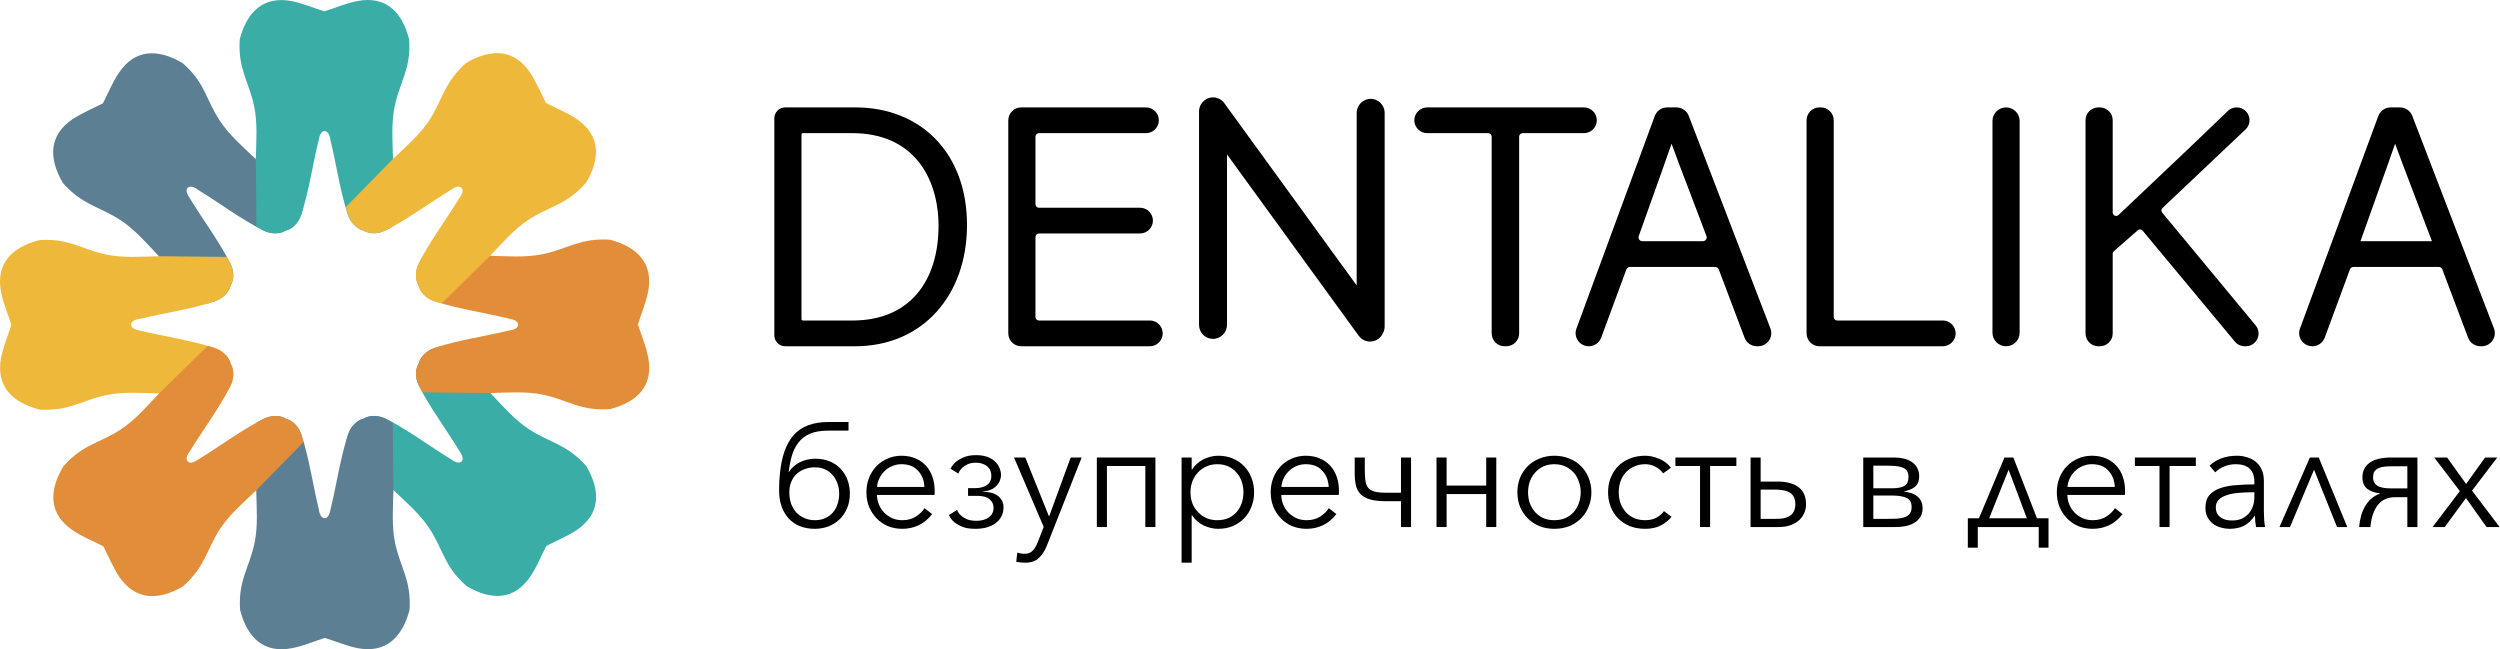<svg width="3273" height="850" viewBox="0 0 3273 850" fill="none" xmlns="http://www.w3.org/2000/svg">
<path d="M271.223 397.325C274.481 396.685 277.678 395.163 281.148 394.311C291.926 390.84 299.903 382.437 301.852 374.034C306.388 366.483 306.814 355.279 301.638 344.928C286.081 314.725 266.687 289.242 248.998 260.349C245.527 255.174 242.33 249.358 245.74 245.888C249.18 242.417 255.026 245.248 260.202 249.145C289.095 266.834 314.791 286.472 344.78 301.786C354.919 306.749 365.91 306.536 373.886 301.999C382.289 300.051 390.479 292.287 394.163 281.296C395.016 278.282 396.325 274.841 397.177 271.797L335.038 208.378C318.018 192.212 300.086 176.867 287.816 158.113C269.062 129.433 268.605 108.273 239.072 82.607C206.282 63.183 176.506 64.492 155.803 95.12C147.187 107.633 141.981 121.425 134.887 135.035L134.674 135.248C121.065 142.372 107.486 147.761 94.759 156.164C64.557 176.867 63.035 206.43 82.246 239.433C108.338 268.996 129.254 269.635 157.752 288.177C176.506 300.477 191.851 318.379 208.018 335.398L271.223 397.325Z" fill="#5C7F94"/>
<path d="M578.787 452.645C575.529 453.284 572.332 454.806 568.861 455.659C558.083 459.13 550.107 467.533 548.158 475.936C543.622 483.486 543.195 494.69 548.371 505.042C563.929 535.244 583.323 560.727 601.012 589.62C604.483 594.826 607.68 600.611 604.27 604.082C600.829 607.552 594.984 604.721 589.808 600.824C560.915 583.135 535.219 563.497 505.23 548.183C495.091 543.221 484.1 543.434 476.123 547.97C467.72 549.919 459.531 557.682 455.847 568.673C454.994 571.687 453.685 575.128 452.832 578.172L514.972 641.591C531.991 657.757 549.924 673.102 562.194 691.857C580.948 720.536 581.405 741.696 610.937 767.362C643.727 786.786 673.503 785.477 694.207 754.849C702.823 742.336 708.029 728.544 715.123 714.935L715.336 714.721C728.945 707.597 742.524 702.208 755.25 693.805C785.453 673.102 786.975 643.539 767.764 610.536C741.672 580.973 720.755 580.334 692.258 561.793C673.503 549.492 658.159 531.59 641.992 514.571L578.787 452.645Z" fill="#3AADA7"/>
<path d="M335.81 296.702C338.581 298.529 341.93 299.747 344.974 301.604C355.021 306.81 366.621 306.506 373.959 301.909C382.514 299.778 390.734 292.136 394.388 281.175C404.77 248.842 409.032 217.087 416.979 184.175C418.196 178.055 420.023 171.662 424.894 171.662C429.766 171.662 431.927 177.781 432.81 184.175C440.726 217.148 445.019 249.177 455.401 281.175C459.055 291.862 467.001 299.473 475.83 301.909C483.168 306.476 494.433 306.81 504.815 301.604C507.585 300.082 510.934 298.56 513.644 297.037L514.557 208.258C513.948 184.753 512.122 161.28 516.688 139.298C523.721 105.747 538.335 90.493 535.626 51.432C526.188 14.501 504.236 -5.624 467.914 1.379C452.965 4.149 439.539 10.208 424.894 14.805H424.59C409.946 10.239 396.519 4.423 381.57 1.379C345.553 -5.319 323.601 14.501 313.828 51.432C311.393 90.798 325.733 106.051 332.766 139.298C337.332 161.249 335.536 184.753 334.897 208.258L335.81 296.702Z" fill="#3AADA7"/>
<path d="M514.162 553.299C511.391 551.472 508.042 550.255 504.997 548.397C494.95 543.191 483.35 543.496 476.013 548.093C467.458 550.224 459.237 557.866 455.584 568.826C445.202 601.16 440.94 632.915 432.993 665.827C431.775 671.946 429.949 678.34 425.077 678.34C420.206 678.34 418.044 672.22 417.161 665.827C409.245 632.854 404.953 600.825 394.571 568.826C390.917 558.14 382.971 550.529 374.141 548.093C366.804 543.526 355.539 543.191 345.157 548.397C342.386 549.92 339.037 551.442 336.328 552.964L335.414 641.744C336.023 665.248 337.85 688.722 333.283 710.704C326.25 744.255 311.636 759.508 314.346 798.57C323.815 835.47 345.766 855.625 382.088 848.623C397.037 845.852 410.463 839.793 425.108 835.196H425.412C440.057 839.763 453.483 845.578 468.432 848.623C504.449 855.321 526.401 835.5 536.174 798.57C538.61 759.204 524.27 743.95 517.237 710.704C512.67 688.752 514.466 665.248 515.105 641.744L514.162 553.299Z" fill="#5C7F94"/>
<path d="M296.702 514.176C298.528 511.405 299.746 508.056 301.603 505.011C306.81 494.964 306.505 483.365 301.908 476.027C299.777 467.472 292.135 459.252 281.174 455.598C248.841 445.216 217.086 440.954 184.174 433.007C178.054 431.789 171.661 429.963 171.661 425.091C171.661 420.22 177.78 418.059 184.174 417.176C217.147 409.26 249.176 404.967 281.174 394.585C291.861 390.931 299.472 382.985 301.908 374.156C306.475 366.818 306.81 355.553 301.603 345.171C300.081 342.401 298.559 339.052 297.036 336.342L208.257 335.429C184.752 336.038 161.279 337.864 139.297 333.297C105.746 326.265 90.492 311.651 51.43 314.36C14.53 323.829 -5.625 345.78 1.377 382.102C4.148 397.051 10.207 410.477 14.804 425.122V425.426C10.237 440.071 4.422 453.497 1.377 468.446C-5.321 504.463 14.499 526.415 51.43 536.188C90.797 538.624 106.05 524.284 139.297 517.251C161.248 512.684 184.752 514.48 208.257 515.119L296.702 514.176Z" fill="#EEB83B"/>
<path d="M553.299 335.824C551.472 338.595 550.254 341.944 548.397 344.989C543.191 355.036 543.495 366.636 548.093 373.973C550.224 382.528 557.866 390.749 568.826 394.402C601.16 404.784 632.914 409.046 665.826 416.993C671.946 418.211 678.339 420.037 678.339 424.909C678.339 429.78 672.22 431.942 665.826 432.825C632.854 440.74 600.825 445.033 568.826 455.415C558.14 459.069 550.528 467.015 548.093 475.844C543.526 483.182 543.191 494.447 548.397 504.829C549.919 507.599 551.442 510.948 552.964 513.658L641.744 514.571C665.248 513.962 688.721 512.136 710.703 516.703C744.255 523.736 759.508 538.349 798.57 535.64C835.47 526.171 855.625 504.22 848.623 467.898C845.852 452.949 839.793 439.523 835.196 424.878V424.574C839.763 409.929 845.578 396.503 848.623 381.554C855.321 345.537 835.501 323.585 798.57 313.812C759.203 311.377 743.95 325.716 710.703 332.749C688.752 337.316 665.248 335.52 641.744 334.881L553.299 335.824Z" fill="#E28D3A"/>
<path d="M452.653 271.204C453.293 274.461 454.815 277.658 455.667 281.129C459.138 291.907 467.541 299.883 475.944 301.832C483.495 306.368 494.699 306.795 505.05 301.619C535.253 286.061 560.736 266.667 589.629 248.978C594.835 245.507 600.62 242.311 604.091 245.721C607.561 249.161 604.73 255.007 600.833 260.182C583.144 289.075 563.506 314.771 548.192 344.761C543.229 354.899 543.443 365.89 547.979 373.867C549.927 382.27 557.691 390.46 568.682 394.144C571.696 394.996 575.137 396.305 578.181 397.158L641.6 335.018C657.766 317.999 673.111 300.066 691.866 287.797C720.546 269.042 741.706 268.585 767.371 239.053C786.796 206.263 785.486 176.487 754.858 155.784C742.345 147.168 728.553 141.961 714.944 134.868L714.73 134.654C707.606 121.045 702.217 107.466 693.814 94.74C673.111 64.538 643.548 63.016 610.545 82.227C580.982 108.319 580.343 129.235 561.801 157.732C549.501 176.487 531.599 191.832 514.58 207.998L452.653 271.204Z" fill="#EEB83B"/>
<path d="M397.364 578.797C396.724 575.539 395.202 572.342 394.349 568.872C390.879 558.094 382.476 550.117 374.073 548.168C366.522 543.632 355.318 543.206 344.966 548.382C314.764 563.939 289.281 583.333 260.388 601.022C255.212 604.493 249.397 607.69 245.926 604.28C242.455 600.84 245.287 594.994 249.184 589.818C266.873 560.925 286.51 535.229 301.825 505.24C306.787 495.102 306.574 484.111 302.038 476.134C300.089 467.731 292.326 459.541 281.335 455.857C278.321 455.005 274.88 453.695 271.836 452.843L208.417 514.983C192.25 532.002 176.906 549.934 158.151 562.204C129.471 580.958 108.311 581.415 82.645 610.948C63.221 643.738 64.53 673.513 95.159 694.217C107.672 702.833 121.464 708.039 135.073 715.133L135.286 715.346C142.411 728.955 147.8 742.534 156.203 755.26C176.906 785.462 206.469 786.985 239.472 767.773C269.035 741.681 269.674 720.765 288.215 692.268C300.516 673.513 318.418 658.169 335.437 642.002L397.364 578.797Z" fill="#E28D3A"/>
<path d="M1255.38 231.187C1248.48 212.474 1238.36 196.103 1225.31 182.531C1212.32 169.031 1196.71 158.575 1178.91 151.451C1160.93 144.261 1141.06 140.615 1119.84 140.615H1028.03C1020.16 140.615 1013.75 147 1013.75 154.846V439.101C1013.75 446.947 1020.16 453.333 1028.03 453.333H1119.41C1140.96 453.333 1161.14 449.375 1179.4 441.575C1197.22 433.964 1212.85 422.853 1225.85 408.558C1238.75 394.383 1248.75 377.429 1255.58 358.16C1262.5 338.656 1266 317.205 1266 294.399C1266 271.593 1262.43 250.297 1255.38 231.187ZM1228.72 295.687C1228.72 332.238 1219 362.986 1200.61 384.6C1191.13 395.745 1179.39 404.369 1165.73 410.238C1151.24 416.461 1134.5 419.617 1115.97 419.617H1051.29C1050.2 419.617 1049.31 418.729 1049.31 417.64V176.308C1049.31 175.218 1050.2 174.33 1051.29 174.33H1115.97C1135.16 174.33 1152.42 177.722 1167.27 184.412C1180.9 190.552 1192.58 199.508 1201.99 211.024C1210.82 221.847 1217.61 234.85 1222.16 249.671C1226.51 263.853 1228.72 279.333 1228.72 295.687Z" fill="black"/>
<path d="M1521.98 439.138C1520.66 447.361 1513.63 453.333 1505.27 453.333H1336.97C1327.63 453.333 1320.05 445.768 1320.05 436.475V157.473C1320.05 148.179 1327.63 140.615 1336.97 140.615H1500.24C1509.57 140.615 1517.16 148.179 1517.16 157.473C1517.16 166.766 1509.57 174.33 1500.24 174.33H1360.23C1357.68 174.33 1355.61 176.397 1355.61 178.934V267.357C1355.61 269.894 1357.68 271.96 1360.23 271.96H1492.48C1501.81 271.96 1509.4 279.521 1509.4 288.818C1509.4 298.115 1501.81 305.676 1492.48 305.676H1360.23C1357.68 305.676 1355.61 307.743 1355.61 310.28V415.013C1355.61 417.55 1357.68 419.617 1360.23 419.617H1505.27C1510.23 419.617 1514.93 421.773 1518.14 425.536C1521.36 429.298 1522.76 434.256 1521.98 439.138Z" fill="black"/>
<path d="M1812.79 147.689V427.37C1812.79 430.507 1811.99 433.458 1810.59 436.041C1809.33 439.022 1807.26 441.711 1804.44 443.745C1796.25 449.65 1784.81 447.822 1778.88 439.661L1606.43 202.217C1606.43 202.217 1606.4 202.21 1606.4 202.227V425.121C1606.4 435.389 1598.02 443.864 1587.72 443.659C1577.78 443.463 1569.78 435.375 1569.78 425.423V146.089C1569.78 134.587 1580.23 125.655 1591.57 127.827C1595.23 128.529 1598.5 130.318 1601.04 132.842C1602.09 133.885 1603.01 135.054 1603.78 136.322L1776.13 373.647C1776.13 373.647 1776.17 373.654 1776.17 373.637V148.037C1776.17 136.534 1786.61 127.602 1797.95 129.775C1801.61 130.477 1804.89 132.265 1807.42 134.789C1810.74 138.091 1812.79 142.652 1812.79 147.689Z" fill="black"/>
<path d="M2090.54 157.473C2090.54 166.769 2082.95 174.33 2073.62 174.33H1993.49C1990.94 174.33 1988.87 176.397 1988.87 178.934V436.475C1988.87 445.768 1981.28 453.333 1971.95 453.333H1969.8C1960.47 453.333 1952.88 445.768 1952.88 436.475V178.934C1952.88 176.397 1950.8 174.33 1948.26 174.33H1868.56C1859.23 174.33 1851.64 166.769 1851.64 157.473C1851.64 148.176 1859.23 140.615 1868.56 140.615H2073.62C2082.95 140.615 2090.54 148.179 2090.54 157.473Z" fill="black"/>
<path d="M2317.84 429.967L2210.91 151.673C2208.37 145.059 2201.88 140.615 2194.78 140.615H2182.62C2175.41 140.615 2168.89 145.149 2166.41 151.895L2063.86 430.189C2061.91 435.465 2062.68 441.367 2065.91 445.974C2069.14 450.581 2074.43 453.333 2080.07 453.333C2087.28 453.333 2093.8 448.802 2096.29 442.062L2129.27 352.702C2129.98 350.762 2131.86 349.457 2133.94 349.457H2245.56C2247.62 349.457 2249.49 350.748 2250.22 352.669L2284 442.178C2286.51 448.848 2293.01 453.333 2300.17 453.333H2301.71C2307.4 453.333 2312.72 450.544 2315.94 445.874C2319.17 441.208 2319.88 435.259 2317.84 429.967ZM2233.54 313.608C2232.59 314.963 2231.1 315.741 2229.45 315.741H2150.11C2148.47 315.741 2146.99 314.979 2146.04 313.644C2145.1 312.313 2144.87 310.664 2145.42 309.127C2151.82 291.143 2157.82 274.361 2163.11 259.554C2173.9 229.362 2182.53 205.208 2188.42 188.151C2193.41 202.111 2200.79 221.466 2210.86 247.869C2214.2 256.619 2217.76 265.956 2221.61 276.08C2225.46 286.208 2229.6 297.124 2234.1 309.038C2234.69 310.584 2234.48 312.25 2233.54 313.608Z" fill="black"/>
<path d="M2560 439.78C2558.42 447.633 2551.44 453.333 2543.41 453.333H2382.07C2372.74 453.333 2365.15 445.768 2365.15 436.475V157.473C2365.15 148.179 2372.74 140.615 2382.07 140.615H2383.79C2393.12 140.615 2400.71 148.179 2400.71 157.473V415.013C2400.71 417.55 2402.78 419.617 2405.33 419.617H2543.41C2548.49 419.617 2553.26 421.866 2556.49 425.787C2559.71 429.709 2560.99 434.809 2560 439.78Z" fill="black"/>
<path d="M2644.11 158.33V435.614C2644.11 445.384 2636.13 453.333 2626.33 453.333C2616.52 453.333 2608.55 445.384 2608.55 435.614V158.33C2608.55 148.563 2616.52 140.615 2626.33 140.615C2636.13 140.615 2644.11 148.563 2644.11 158.33Z" fill="black"/>
<path d="M2955.31 443.728C2952.5 449.65 2946.68 453.333 2940.11 453.333H2938.86C2933.84 453.333 2929.12 451.124 2925.92 447.272L2805.15 302.003C2804.36 301.062 2803.26 300.489 2802.04 300.393C2800.81 300.297 2799.63 300.688 2798.71 301.496L2767.48 328.879C2766.51 329.731 2765.95 330.956 2765.95 332.244V436.594C2765.95 445.825 2758.42 453.333 2749.16 453.333H2747.19C2737.93 453.333 2730.39 445.825 2730.39 436.594V157.35C2730.39 148.123 2737.93 140.615 2747.19 140.615H2749.16C2758.42 140.615 2765.95 148.123 2765.95 157.35V278.183C2765.95 280.849 2767.86 281.952 2768.68 282.303C2769.5 282.654 2771.61 283.267 2773.55 281.432C2780.44 274.908 2788.49 267.297 2797.32 258.954C2832.67 225.543 2881.08 179.785 2916.55 145.361C2919.71 142.301 2923.87 140.615 2928.27 140.615C2935.19 140.615 2941.31 144.751 2943.87 151.15C2946.44 157.549 2944.85 164.749 2939.84 169.492L2831.13 272.281C2829.42 273.898 2829.26 276.577 2830.76 278.385L2953.06 425.94C2957.25 430.987 2958.11 437.803 2955.31 443.728Z" fill="black"/>
<path d="M3265.1 429.967L3158.16 151.673C3155.63 145.059 3149.14 140.615 3142.03 140.615H3129.88C3122.67 140.615 3116.15 145.149 3113.67 151.895L3011.12 430.189C3009.17 435.465 3009.94 441.367 3013.17 445.974C3016.4 450.581 3021.69 453.333 3027.33 453.333C3034.54 453.333 3041.05 448.802 3043.54 442.062L3076.53 352.702C3077.24 350.762 3079.12 349.457 3081.2 349.457H3192.82C3194.88 349.457 3196.75 350.748 3197.48 352.669L3231.26 442.178C3233.77 448.848 3240.27 453.333 3247.43 453.333H3248.97C3254.66 453.333 3259.98 450.544 3263.2 445.874C3266.43 441.208 3267.14 435.259 3265.1 429.967ZM3090.32 315.741C3097.63 295.184 3104.35 276.378 3110.36 259.56C3121.15 229.385 3129.78 205.221 3135.68 188.151C3140.67 202.124 3148.06 221.496 3158.12 247.872C3165.17 266.353 3173.78 288.934 3183.89 315.741H3090.32Z" fill="black"/>
<path d="M1098.65 646.431C1098.65 641.375 1097.87 636.772 1096.32 632.623C1094.76 628.345 1092.56 624.65 1089.72 621.538C1087 618.427 1083.7 616.028 1079.81 614.343C1075.93 612.657 1071.59 611.814 1066.8 611.814C1062.4 611.814 1058.19 612.528 1054.18 613.954C1050.16 615.25 1046.6 617.26 1043.5 619.982C1040.39 622.705 1037.93 626.141 1036.12 630.29C1034.31 634.309 1033.4 639.041 1033.4 644.486C1033.4 649.931 1034.18 654.923 1035.73 659.461C1037.41 663.869 1039.68 667.693 1042.53 670.935C1045.5 674.046 1049.06 676.509 1053.21 678.325C1057.35 680.14 1061.95 681.047 1066.99 681.047C1072.04 681.047 1076.51 680.14 1080.39 678.325C1084.41 676.509 1087.77 674.046 1090.49 670.935C1093.21 667.693 1095.22 663.998 1096.51 659.85C1097.94 655.571 1098.65 651.098 1098.65 646.431ZM1067.58 600.535C1074.18 600.535 1080.26 601.637 1085.83 603.841C1091.4 606.045 1096.12 609.157 1100.01 613.176C1104.02 617.195 1107.13 622.057 1109.33 627.761C1111.53 633.336 1112.63 639.559 1112.63 646.431C1112.63 653.432 1111.4 659.785 1108.94 665.489C1106.48 671.194 1103.18 676.056 1099.04 680.075C1094.89 683.964 1090.04 687.011 1084.47 689.215C1078.91 691.289 1073.01 692.327 1066.8 692.327C1059.55 692.327 1053.01 691.16 1047.19 688.826C1041.49 686.492 1036.64 683.186 1032.62 678.908C1028.61 674.5 1025.5 669.249 1023.3 663.156C1021.1 656.932 1020 649.996 1020 642.347C1020 638.587 1020.06 634.957 1020.19 631.456C1020.45 627.956 1020.71 624.52 1020.97 621.149C1023.04 598.201 1029.06 581.023 1039.03 569.614C1049.13 558.205 1064.34 552.5 1084.67 552.5H1110.88V563.779H1084.28C1074.83 563.779 1066.99 565.076 1060.78 567.669C1054.7 570.262 1049.71 573.957 1045.83 578.754C1041.94 583.551 1038.97 589.32 1036.89 596.062C1034.95 602.804 1033.46 610.259 1032.43 618.427C1035.79 612.981 1040.58 608.638 1046.8 605.397C1053.01 602.156 1059.94 600.535 1067.58 600.535Z" fill="black"/>
<path d="M1210.24 637.485C1209.85 628.928 1207.07 621.862 1201.89 616.287C1196.84 610.583 1189.59 607.731 1180.14 607.731C1175.74 607.731 1171.66 608.573 1167.9 610.259C1164.15 611.814 1160.85 614.019 1158 616.871C1155.15 619.593 1152.89 622.77 1151.2 626.4C1149.52 629.901 1148.55 633.596 1148.29 637.485H1210.24ZM1223.64 641.763C1223.64 642.671 1223.64 643.643 1223.64 644.681C1223.64 645.718 1223.57 646.82 1223.44 647.987H1148.1C1148.23 652.524 1149.13 656.803 1150.82 660.822C1152.5 664.841 1154.83 668.342 1157.81 671.323C1160.78 674.305 1164.28 676.704 1168.29 678.519C1172.31 680.204 1176.64 681.047 1181.3 681.047C1188.16 681.047 1194.06 679.491 1198.97 676.38C1204.02 673.139 1207.84 669.444 1210.43 665.295L1220.34 673.074C1214.9 679.945 1208.88 684.872 1202.28 687.854C1195.8 690.836 1188.81 692.327 1181.3 692.327C1174.57 692.327 1168.29 691.16 1162.47 688.826C1156.77 686.363 1151.85 682.992 1147.71 678.713C1143.57 674.435 1140.26 669.379 1137.8 663.545C1135.47 657.71 1134.31 651.357 1134.31 644.486C1134.31 637.615 1135.47 631.262 1137.8 625.428C1140.13 619.593 1143.37 614.537 1147.51 610.259C1151.66 605.98 1156.51 602.674 1162.08 600.341C1167.65 597.877 1173.67 596.646 1180.14 596.646C1187.26 596.646 1193.54 597.877 1198.97 600.341C1204.41 602.674 1208.94 605.915 1212.57 610.064C1216.19 614.083 1218.91 618.816 1220.72 624.261C1222.67 629.706 1223.64 635.54 1223.64 641.763Z" fill="black"/>
<path d="M1254.76 619.982L1244.47 613.759C1246.02 610.388 1248.29 607.406 1251.26 604.813C1253.85 602.609 1257.28 600.6 1261.56 598.785C1265.83 596.84 1271.27 595.868 1277.87 595.868C1283.69 595.868 1288.68 596.646 1292.82 598.201C1296.96 599.757 1300.33 601.832 1302.92 604.424C1305.51 606.888 1307.39 609.675 1308.55 612.787C1309.85 615.769 1310.49 618.686 1310.49 621.538C1310.49 624.52 1309.91 627.308 1308.75 629.901C1307.58 632.494 1305.96 634.762 1303.89 636.707C1301.82 638.652 1299.36 640.208 1296.51 641.375C1293.66 642.541 1290.62 643.19 1287.38 643.319V643.903C1290.88 643.903 1294.25 644.292 1297.48 645.07C1300.72 645.847 1303.5 647.079 1305.83 648.765C1308.29 650.45 1310.23 652.589 1311.66 655.182C1313.08 657.775 1313.79 660.887 1313.79 664.517C1313.79 672.685 1310.49 679.362 1303.89 684.548C1297.29 689.734 1288.29 692.327 1276.9 692.327C1269.91 692.327 1264.15 691.419 1259.61 689.604C1255.21 687.659 1251.72 685.585 1249.13 683.381C1246.02 680.788 1243.76 677.741 1242.33 674.241L1253.01 667.628C1254.05 670.351 1255.73 672.75 1258.06 674.824C1259.87 676.639 1262.4 678.26 1265.63 679.686C1269 681.112 1273.21 681.825 1278.26 681.825C1285.25 681.825 1290.75 680.269 1294.76 677.158C1298.78 674.046 1300.78 669.897 1300.78 664.711C1300.78 660.433 1299.1 656.803 1295.73 653.821C1292.5 650.709 1286.93 649.153 1279.03 649.153H1267.38V639.041H1277.09C1282.92 639.041 1287.84 637.744 1291.85 635.151C1295.86 632.429 1297.87 628.345 1297.87 622.899C1297.87 620.695 1297.48 618.556 1296.71 616.482C1295.93 614.407 1294.7 612.592 1293.02 611.037C1291.46 609.481 1289.39 608.249 1286.8 607.342C1284.21 606.304 1281.17 605.786 1277.67 605.786C1273.01 605.786 1269.2 606.564 1266.22 608.119C1263.24 609.546 1260.91 611.166 1259.23 612.981C1257.16 615.056 1255.67 617.389 1254.76 619.982Z" fill="black"/>
<path d="M1373.2 675.796H1373.59L1401.74 598.979H1416.11L1370.87 713.524C1368.15 720.525 1364.65 726.1 1360.38 730.249C1356.24 734.527 1350.22 736.667 1342.32 736.667C1338.31 736.667 1334.36 736.278 1330.47 735.5L1331.83 723.442C1334.94 724.48 1338.18 724.998 1341.54 724.998C1346.07 724.998 1349.63 723.572 1352.22 720.72C1354.81 717.997 1357.08 714.043 1359.02 708.857L1366.4 689.798L1327.56 598.979H1342.32L1373.2 675.796Z" fill="black"/>
<path d="M1449.18 689.993H1435.98V598.979H1512.68V689.993H1499.48V610.064H1449.18V689.993Z" fill="black"/>
<path d="M1560.14 736.667H1546.93V598.979H1560.14V614.732H1560.72C1564.48 608.768 1569.46 604.295 1575.68 601.313C1582.02 598.201 1588.43 596.646 1594.9 596.646C1602.02 596.646 1608.43 597.877 1614.13 600.341C1619.95 602.804 1624.87 606.175 1628.88 610.453C1633.03 614.732 1636.2 619.788 1638.4 625.622C1640.73 631.456 1641.9 637.744 1641.9 644.486C1641.9 651.228 1640.73 657.516 1638.4 663.35C1636.2 669.184 1633.03 674.241 1628.88 678.519C1624.87 682.797 1619.95 686.168 1614.13 688.632C1608.43 691.095 1602.02 692.327 1594.9 692.327C1588.43 692.327 1582.02 690.836 1575.68 687.854C1569.46 684.742 1564.48 680.334 1560.72 674.63H1560.14V736.667ZM1627.91 644.486C1627.91 639.43 1627.14 634.698 1625.58 630.29C1624.03 625.752 1621.76 621.862 1618.79 618.621C1615.94 615.25 1612.38 612.592 1608.11 610.648C1603.83 608.703 1598.98 607.731 1593.54 607.731C1588.49 607.731 1583.83 608.703 1579.56 610.648C1575.29 612.463 1571.6 615.056 1568.49 618.427C1565.38 621.668 1562.92 625.557 1561.11 630.095C1559.43 634.503 1558.59 639.3 1558.59 644.486C1558.59 649.672 1559.43 654.534 1561.11 659.072C1562.92 663.48 1565.38 667.304 1568.49 670.546C1571.6 673.787 1575.29 676.38 1579.56 678.325C1583.83 680.14 1588.49 681.047 1593.54 681.047C1598.98 681.047 1603.83 680.14 1608.11 678.325C1612.38 676.38 1615.94 673.787 1618.79 670.546C1621.76 667.175 1624.03 663.285 1625.58 658.877C1627.14 654.339 1627.91 649.542 1627.91 644.486Z" fill="black"/>
<path d="M1739.53 637.485C1739.14 628.928 1736.36 621.862 1731.18 616.287C1726.13 610.583 1718.88 607.731 1709.43 607.731C1705.03 607.731 1700.95 608.573 1697.19 610.259C1693.44 611.814 1690.14 614.019 1687.29 616.871C1684.44 619.593 1682.18 622.77 1680.49 626.4C1678.81 629.901 1677.84 633.596 1677.58 637.485H1739.53ZM1752.93 641.763C1752.93 642.671 1752.93 643.643 1752.93 644.681C1752.93 645.718 1752.86 646.82 1752.73 647.987H1677.39C1677.52 652.524 1678.42 656.803 1680.11 660.822C1681.79 664.841 1684.12 668.342 1687.1 671.323C1690.07 674.305 1693.57 676.704 1697.58 678.519C1701.6 680.204 1705.93 681.047 1710.59 681.047C1717.46 681.047 1723.35 679.491 1728.27 676.38C1733.31 673.139 1737.13 669.444 1739.72 665.295L1749.63 673.074C1744.19 679.945 1738.17 684.872 1731.57 687.854C1725.09 690.836 1718.1 692.327 1710.59 692.327C1703.86 692.327 1697.58 691.16 1691.76 688.826C1686.06 686.363 1681.14 682.992 1677 678.713C1672.86 674.435 1669.55 669.379 1667.09 663.545C1664.76 657.71 1663.6 651.357 1663.6 644.486C1663.6 637.615 1664.76 631.262 1667.09 625.428C1669.42 619.593 1672.66 614.537 1676.8 610.259C1680.95 605.98 1685.8 602.674 1691.37 600.341C1696.94 597.877 1702.96 596.646 1709.43 596.646C1716.55 596.646 1722.83 597.877 1728.27 600.341C1733.7 602.674 1738.23 605.915 1741.86 610.064C1745.48 614.083 1748.2 618.816 1750.02 624.261C1751.96 629.706 1752.93 635.54 1752.93 641.763Z" fill="black"/>
<path d="M1773.56 598.979H1786.77V612.203C1786.77 618.167 1786.96 623.224 1787.35 627.372C1787.74 631.521 1788.78 634.957 1790.46 637.68C1792.27 640.272 1795.05 642.152 1798.81 643.319C1802.56 644.486 1807.74 645.07 1814.34 645.07H1834.15V598.979H1847.36V689.993H1834.15V656.155H1814.15C1805.74 656.155 1798.87 655.377 1793.57 653.821C1788.26 652.265 1784.12 649.931 1781.14 646.82C1778.16 643.708 1776.15 639.884 1775.12 635.346C1774.08 630.678 1773.56 625.363 1773.56 619.399V598.979Z" fill="black"/>
<path d="M1893.89 689.993H1880.69V598.979H1893.89V635.735H1945.74V598.979H1958.95V689.993H1945.74V646.82H1893.89V689.993Z" fill="black"/>
<path d="M2083.46 644.486C2083.46 651.357 2082.23 657.71 2079.77 663.545C2077.44 669.379 2074.14 674.435 2069.87 678.713C2065.6 682.992 2060.48 686.363 2054.53 688.826C2048.57 691.16 2042.03 692.327 2034.91 692.327C2027.92 692.327 2021.45 691.16 2015.49 688.826C2009.54 686.363 2004.43 682.992 2000.15 678.713C1995.88 674.435 1992.51 669.379 1990.05 663.545C1987.72 657.71 1986.56 651.357 1986.56 644.486C1986.56 637.615 1987.72 631.262 1990.05 625.428C1992.51 619.593 1995.88 614.537 2000.15 610.259C2004.43 605.98 2009.54 602.674 2015.49 600.341C2021.45 597.877 2027.92 596.646 2034.91 596.646C2042.03 596.646 2048.57 597.877 2054.53 600.341C2060.48 602.674 2065.6 605.98 2069.87 610.259C2074.14 614.537 2077.44 619.593 2079.77 625.428C2082.23 631.262 2083.46 637.615 2083.46 644.486ZM2069.48 644.486C2069.48 639.43 2068.64 634.698 2066.96 630.29C2065.4 625.752 2063.14 621.862 2060.16 618.621C2057.18 615.25 2053.56 612.592 2049.28 610.648C2045.01 608.703 2040.22 607.731 2034.91 607.731C2029.61 607.731 2024.82 608.703 2020.54 610.648C2016.4 612.592 2012.84 615.25 2009.86 618.621C2006.88 621.862 2004.55 625.752 2002.87 630.29C2001.32 634.698 2000.54 639.43 2000.54 644.486C2000.54 649.542 2001.32 654.339 2002.87 658.877C2004.55 663.285 2006.88 667.175 2009.86 670.546C2012.84 673.787 2016.4 676.38 2020.54 678.325C2024.82 680.14 2029.61 681.047 2034.91 681.047C2040.22 681.047 2045.01 680.14 2049.28 678.325C2053.56 676.38 2057.18 673.787 2060.16 670.546C2063.14 667.175 2065.4 663.285 2066.96 658.877C2068.64 654.339 2069.48 649.542 2069.48 644.486Z" fill="black"/>
<path d="M2177.32 619.788C2175.12 616.287 2171.88 613.435 2167.61 611.231C2163.47 608.897 2158.94 607.731 2154.02 607.731C2148.71 607.731 2143.92 608.703 2139.65 610.648C2135.38 612.463 2131.69 615.056 2128.58 618.427C2125.6 621.668 2123.27 625.557 2121.59 630.095C2120.03 634.503 2119.26 639.3 2119.26 644.486C2119.26 649.672 2120.03 654.469 2121.59 658.877C2123.27 663.285 2125.6 667.175 2128.58 670.546C2131.56 673.787 2135.18 676.38 2139.45 678.325C2143.73 680.14 2148.52 681.047 2153.82 681.047C2159.65 681.047 2164.57 679.945 2168.58 677.741C2172.6 675.537 2175.9 672.685 2178.49 669.184L2188.39 676.574C2184.51 681.371 2179.72 685.196 2174.02 688.048C2168.45 690.9 2161.72 692.327 2153.82 692.327C2146.44 692.327 2139.78 691.16 2133.82 688.826C2127.87 686.363 2122.75 682.992 2118.48 678.713C2114.34 674.435 2111.1 669.379 2108.77 663.545C2106.44 657.71 2105.28 651.357 2105.28 644.486C2105.28 637.615 2106.44 631.262 2108.77 625.428C2111.1 619.593 2114.34 614.537 2118.48 610.259C2122.75 605.98 2127.87 602.674 2133.82 600.341C2139.78 597.877 2146.44 596.646 2153.82 596.646C2159.91 596.646 2166.06 598.007 2172.27 600.729C2178.62 603.322 2183.73 607.212 2187.61 612.398L2177.32 619.788Z" fill="black"/>
<path d="M2193.44 598.979H2273.25V610.064H2238.88V689.993H2225.68V610.064H2193.44V598.979Z" fill="black"/>
<path d="M2305.03 598.979V630.484H2327.56C2334.29 630.484 2339.99 631.262 2344.65 632.818C2349.44 634.244 2353.26 636.318 2356.11 639.041C2359.09 641.634 2361.22 644.745 2362.52 648.376C2363.81 652.006 2364.46 655.895 2364.46 660.044C2364.46 664.193 2363.68 668.082 2362.13 671.712C2360.57 675.343 2358.24 678.519 2355.14 681.242C2352.16 683.964 2348.4 686.103 2343.87 687.659C2339.47 689.215 2334.29 689.993 2328.34 689.993H2291.83V598.979H2305.03ZM2305.03 679.297H2325.23C2328.86 679.297 2332.22 679.038 2335.33 678.519C2338.44 677.871 2341.09 676.834 2343.29 675.407C2345.62 673.852 2347.37 671.842 2348.53 669.379C2349.83 666.915 2350.48 663.804 2350.48 660.044C2350.48 656.284 2349.83 653.173 2348.53 650.709C2347.24 648.246 2345.43 646.301 2343.1 644.875C2340.77 643.449 2337.98 642.477 2334.75 641.958C2331.64 641.31 2328.27 640.986 2324.65 640.986H2305.03V679.297Z" fill="black"/>
<path d="M2480.93 689.993H2439.37V598.979H2478.6C2490.12 598.979 2498.66 601.248 2504.23 605.786C2509.8 610.194 2512.58 616.093 2512.58 623.483C2512.58 626.854 2512.06 629.706 2511.03 632.04C2509.99 634.244 2508.5 636.124 2506.56 637.68C2504.75 639.106 2502.61 640.272 2500.15 641.18C2497.69 642.088 2495.1 642.93 2492.39 643.708C2495.75 643.967 2498.92 644.551 2501.9 645.458C2504.88 646.366 2507.47 647.727 2509.67 649.542C2512 651.228 2513.81 653.432 2515.11 656.155C2516.4 658.747 2517.05 661.924 2517.05 665.684C2517.05 673.074 2514.01 678.973 2507.92 683.381C2501.84 687.789 2492.84 689.993 2480.93 689.993ZM2452.58 679.297H2469.47C2474.26 679.297 2478.66 679.232 2482.68 679.102C2486.69 678.843 2490.19 678.26 2493.16 677.352C2496.14 676.315 2498.47 674.759 2500.15 672.685C2501.84 670.61 2502.68 667.693 2502.68 663.933C2502.68 657.71 2500.35 653.626 2495.69 651.682C2491.16 649.737 2485.01 648.765 2477.24 648.765H2452.58V679.297ZM2477.82 639.235C2484.29 639.235 2489.34 638.263 2492.97 636.318C2496.72 634.244 2498.6 630.225 2498.6 624.261C2498.6 620.89 2497.89 618.232 2496.46 616.287C2495.04 614.343 2493.03 612.917 2490.44 612.009C2487.85 610.972 2484.75 610.324 2481.12 610.064C2477.5 609.805 2473.48 609.675 2469.08 609.675H2452.58V639.235H2477.82Z" fill="black"/>
<path d="M2589.29 717.025H2576.28V678.519H2590.84L2624.25 598.979H2635.9L2666.77 678.519H2681.92V717.025H2669.1V689.993H2589.29V717.025ZM2604.24 678.519H2653.57L2629.68 614.926L2604.24 678.519Z" fill="black"/>
<path d="M2768.72 637.485C2768.33 628.928 2765.54 621.862 2760.37 616.287C2755.32 610.583 2748.07 607.731 2738.62 607.731C2734.21 607.731 2730.14 608.573 2726.38 610.259C2722.63 611.814 2719.33 614.019 2716.48 616.871C2713.63 619.593 2711.36 622.77 2709.68 626.4C2708 629.901 2707.03 633.596 2706.77 637.485H2768.72ZM2782.11 641.763C2782.11 642.671 2782.11 643.643 2782.11 644.681C2782.11 645.718 2782.05 646.82 2781.92 647.987H2706.57C2706.7 652.524 2707.61 656.803 2709.29 660.822C2710.98 664.841 2713.31 668.342 2716.28 671.323C2719.26 674.305 2722.76 676.704 2726.77 678.519C2730.78 680.204 2735.12 681.047 2739.78 681.047C2746.64 681.047 2752.53 679.491 2757.45 676.38C2762.5 673.139 2766.32 669.444 2768.91 665.295L2778.81 673.074C2773.38 679.945 2767.36 684.872 2760.75 687.854C2754.28 690.836 2747.29 692.327 2739.78 692.327C2733.05 692.327 2726.77 691.16 2720.94 688.826C2715.25 686.363 2710.33 682.992 2706.19 678.713C2702.04 674.435 2698.74 669.379 2696.28 663.545C2693.95 657.71 2692.79 651.357 2692.79 644.486C2692.79 637.615 2693.95 631.262 2696.28 625.428C2698.61 619.593 2701.85 614.537 2705.99 610.259C2710.13 605.98 2714.99 602.674 2720.56 600.341C2726.12 597.877 2732.14 596.646 2738.62 596.646C2745.74 596.646 2752.01 597.877 2757.45 600.341C2762.89 602.674 2767.42 605.915 2771.05 610.064C2774.67 614.083 2777.39 618.816 2779.2 624.261C2781.14 629.706 2782.11 635.54 2782.11 641.763Z" fill="black"/>
<path d="M2794.98 598.979H2874.8V610.064H2840.42V689.993H2827.22V610.064H2794.98V598.979Z" fill="black"/>
<path d="M2951.44 631.262C2951.44 623.353 2949.37 617.454 2945.22 613.565C2941.08 609.675 2935.06 607.731 2927.16 607.731C2921.73 607.731 2916.68 608.703 2912.02 610.648C2907.36 612.592 2903.41 615.185 2900.17 618.427L2892.79 609.675C2896.55 605.915 2901.47 602.804 2907.55 600.341C2913.76 597.877 2920.76 596.646 2928.52 596.646C2933.44 596.646 2938.04 597.359 2942.31 598.785C2946.58 600.081 2950.34 602.091 2953.57 604.813C2956.81 607.536 2959.33 610.972 2961.15 615.121C2962.96 619.269 2963.87 624.131 2963.87 629.706V669.573C2963.87 673.074 2964 676.704 2964.25 680.464C2964.51 684.224 2964.9 687.4 2965.42 689.993H2953.57C2953.19 687.789 2952.86 685.39 2952.6 682.797C2952.34 680.204 2952.21 677.676 2952.21 675.213H2951.83C2947.68 681.306 2942.96 685.715 2937.65 688.437C2932.47 691.03 2926.19 692.327 2918.81 692.327C2915.32 692.327 2911.69 691.808 2907.94 690.771C2904.31 689.863 2900.95 688.308 2897.84 686.103C2894.86 683.899 2892.34 681.047 2890.27 677.547C2888.32 674.046 2887.35 669.768 2887.35 664.711C2887.35 657.71 2889.1 652.2 2892.6 648.181C2896.22 644.032 2901.01 640.986 2906.97 639.041C2912.92 636.966 2919.72 635.67 2927.36 635.151C2935.13 634.503 2943.15 634.179 2951.44 634.179V631.262ZM2947.55 644.486C2942.12 644.486 2936.61 644.745 2931.05 645.264C2925.61 645.653 2920.63 646.56 2916.09 647.987C2911.69 649.283 2908.07 651.228 2905.22 653.821C2902.37 656.414 2900.95 659.85 2900.95 664.128C2900.95 667.369 2901.53 670.092 2902.7 672.296C2903.99 674.5 2905.67 676.315 2907.74 677.741C2909.82 679.038 2912.08 680.01 2914.54 680.658C2917.13 681.177 2919.72 681.436 2922.31 681.436C2926.97 681.436 2931.11 680.658 2934.74 679.102C2938.36 677.417 2941.4 675.213 2943.86 672.49C2946.32 669.638 2948.2 666.397 2949.5 662.767C2950.79 659.136 2951.44 655.312 2951.44 651.293V644.486H2947.55Z" fill="black"/>
<path d="M3059.64 689.993L3029.54 614.926L2998.08 689.993H2984.29L3024.1 598.979H3035.75L3073.04 689.993H3059.64Z" fill="black"/>
<path d="M3135.97 650.904C3125.87 650.904 3118.17 654.404 3112.86 661.405C3107.55 668.277 3104.38 677.806 3103.35 689.993H3088.59C3088.98 684.937 3089.82 680.075 3091.11 675.407C3092.41 670.74 3094.15 666.526 3096.35 662.767C3098.68 658.877 3101.4 655.571 3104.51 652.848C3107.75 649.996 3111.44 647.857 3115.58 646.431V645.847C3108.98 645.199 3103.54 643.254 3099.27 640.013C3095 636.642 3092.86 631.651 3092.86 625.039C3092.86 616.741 3096.03 610.324 3102.37 605.786C3108.85 601.248 3118.23 598.979 3130.53 598.979H3164.9V689.993H3151.7V650.904H3135.97ZM3106.84 625.039C3106.84 628.15 3107.55 630.678 3108.98 632.623C3110.4 634.568 3112.28 636.059 3114.61 637.096C3117.07 638.004 3119.85 638.652 3122.96 639.041C3126.07 639.3 3129.24 639.43 3132.47 639.43H3151.7V610.453H3132.28C3128.78 610.453 3125.48 610.583 3122.38 610.842C3119.27 611.101 3116.55 611.75 3114.22 612.787C3112.02 613.694 3110.21 615.121 3108.78 617.065C3107.49 619.01 3106.84 621.668 3106.84 625.039Z" fill="black"/>
<path d="M3220.46 642.93L3186.86 598.979H3203.76L3228.61 633.596L3253.47 598.979H3269.39L3236.38 642.347L3272.5 689.993H3255.41L3228.42 652.071L3200.65 689.993H3184.72L3220.46 642.93Z" fill="black"/>
</svg>
